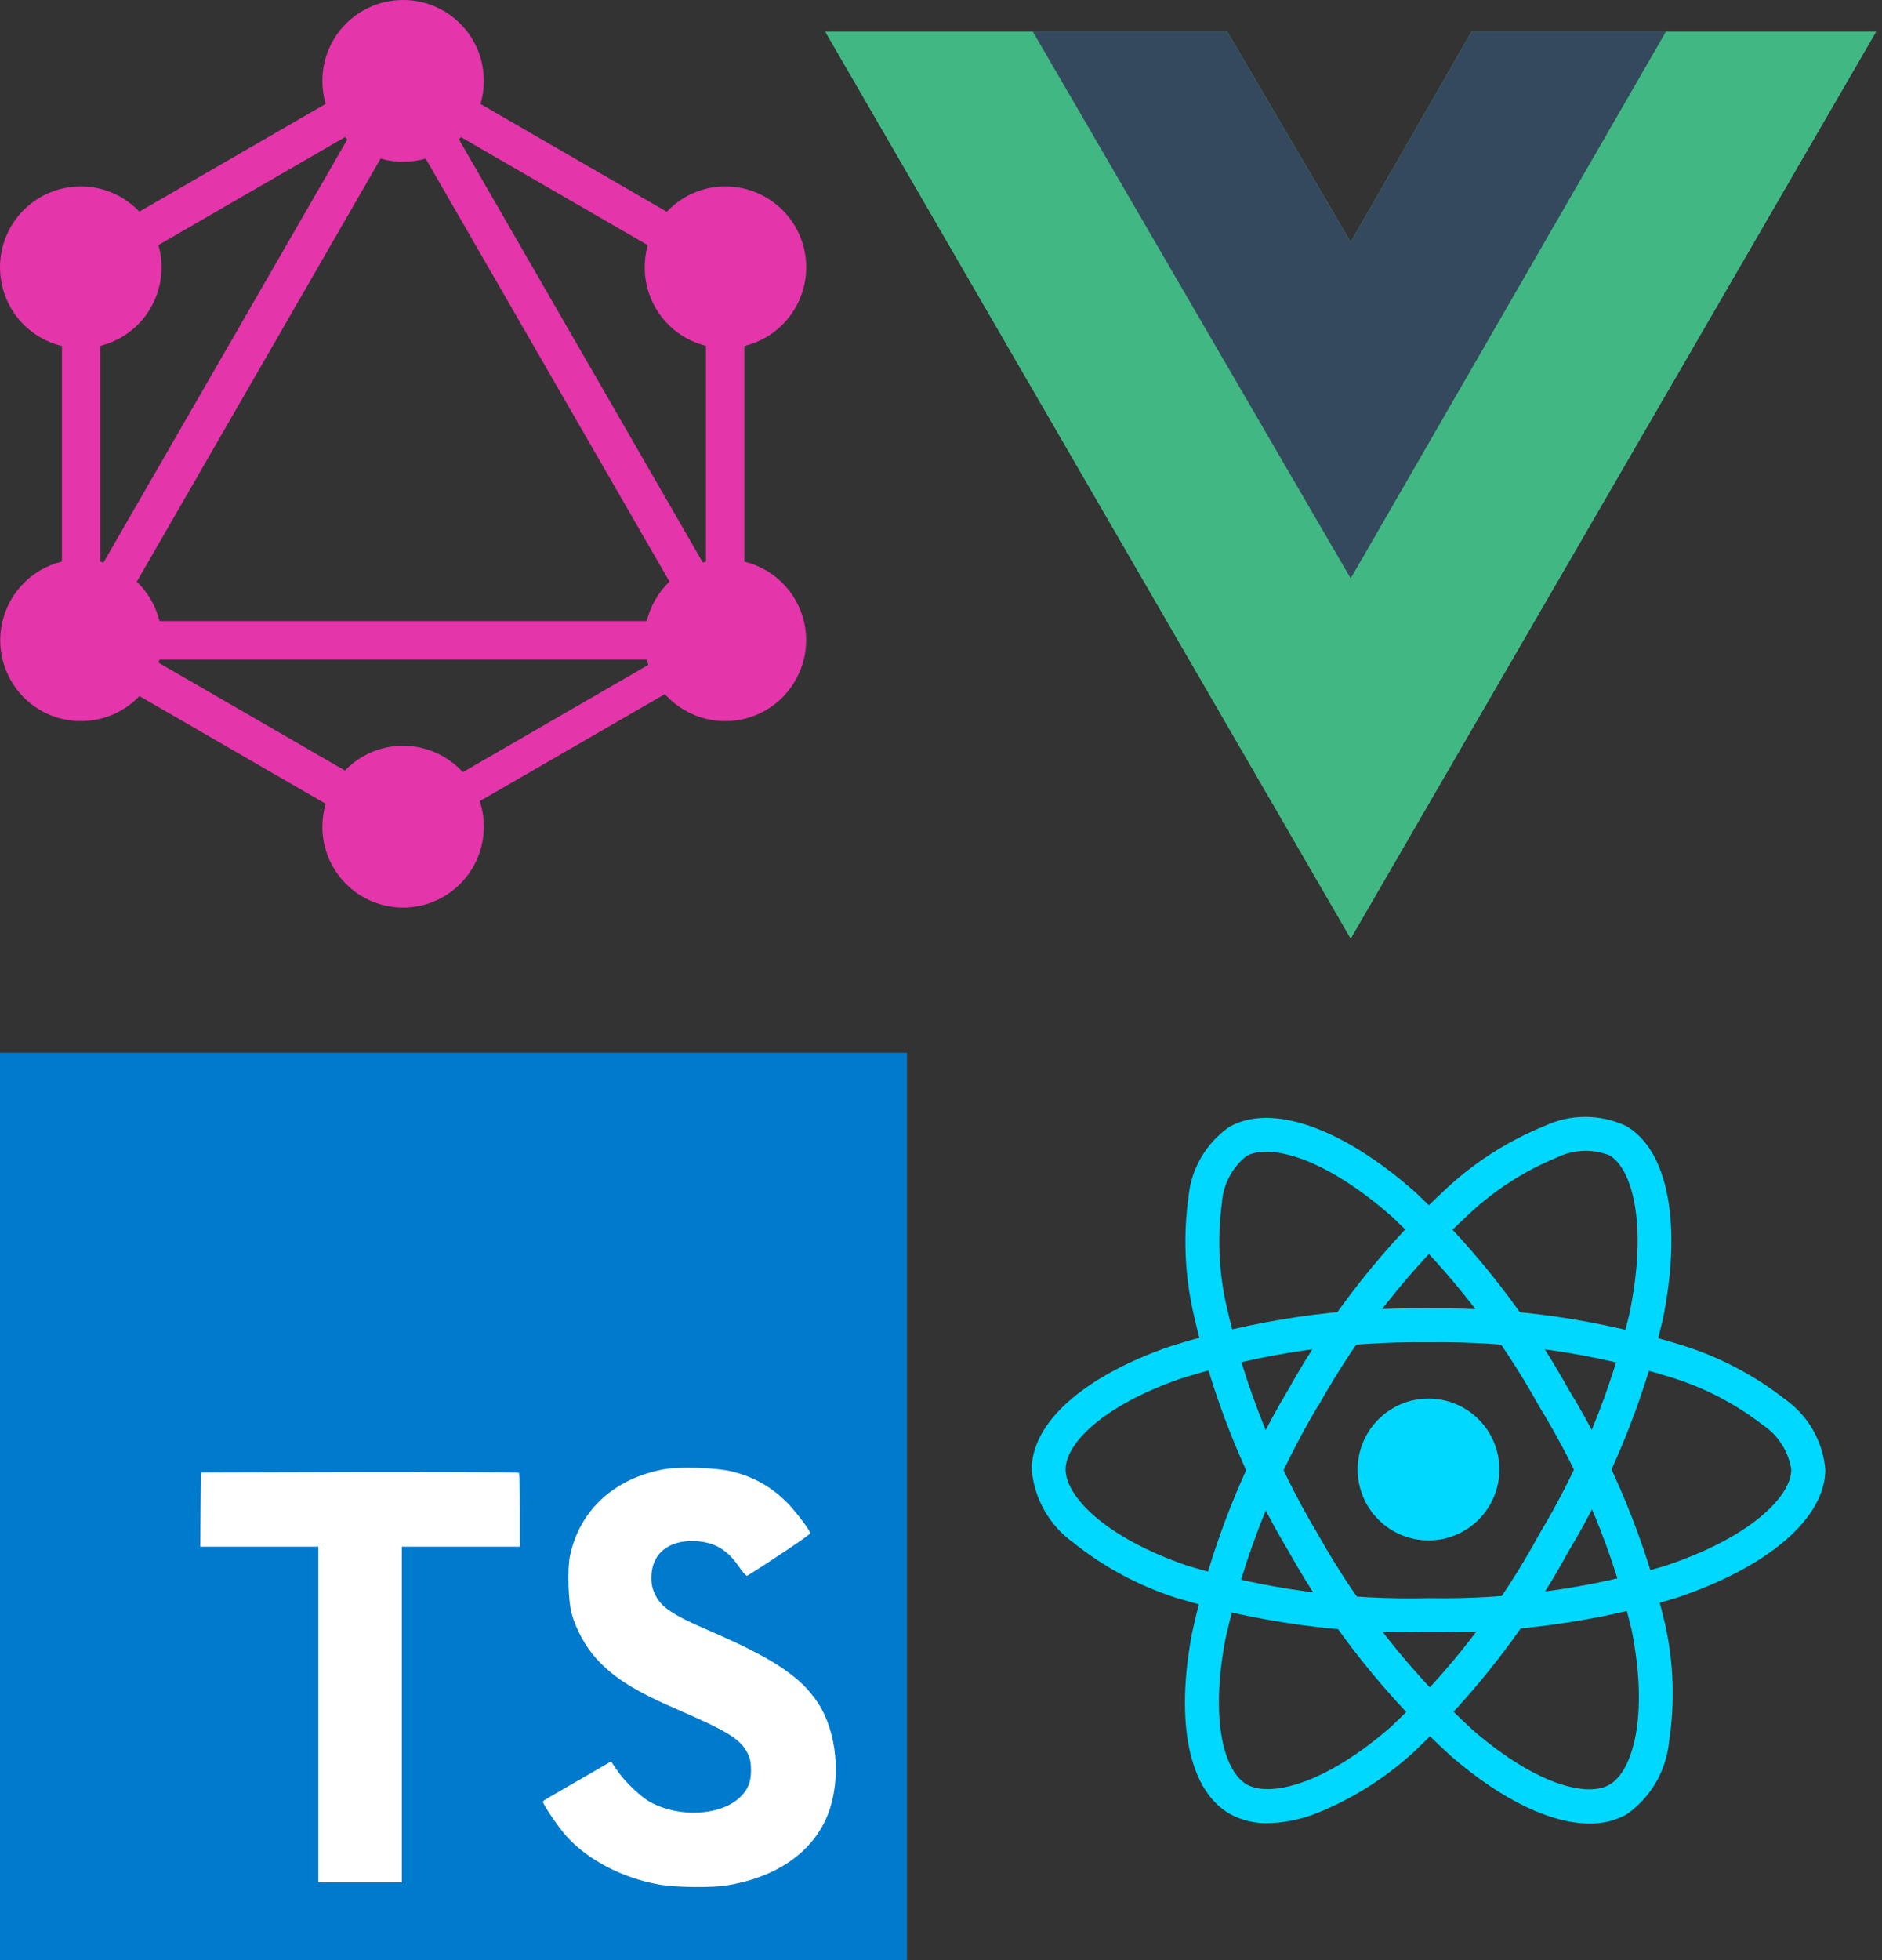 <svg
  width="415"
  height="432"
  viewBox="0 0 415 432"
  fill="none"
  xmlns="http://www.w3.org/2000/svg"
>
<rect x="0" y="0" width="415" height="432" fill="#333333" stroke="none"/>
<path d="M0 332V432H200V232H0V332Z" fill="#007ACC" />
<path
    d="M44.227 332.664L44.164 340.854H70.195V414.823H88.609V340.854H114.641V332.823C114.641 328.377 114.545 324.663 114.419 324.568C114.323 324.441 98.482 324.377 79.276 324.409L44.323 324.505L44.228 332.663L44.227 332.664Z"
    fill="white"
  />
<path
    d="M161.38 324.272C166.459 325.542 170.333 327.795 173.888 331.478C175.73 333.447 178.459 337.034 178.682 337.891C178.744 338.145 170.047 343.987 164.777 347.256C164.587 347.384 163.824 346.558 162.967 345.288C160.396 341.542 157.698 339.923 153.57 339.638C147.508 339.224 143.602 342.399 143.634 347.7C143.634 349.256 143.856 350.177 144.491 351.447C145.825 354.209 148.301 355.859 156.079 359.224C170.396 365.384 176.523 369.447 180.333 375.224C184.587 381.67 185.539 391.955 182.65 399.605C179.476 407.923 171.603 413.574 160.523 415.447C157.094 416.05 148.968 415.955 145.285 415.288C137.254 413.859 129.634 409.891 124.936 404.685C123.094 402.653 119.507 397.352 119.73 396.97C119.825 396.844 120.65 396.336 121.57 395.796C122.459 395.288 125.825 393.351 128.999 391.51L134.745 388.177L135.952 389.955C137.634 392.526 141.316 396.05 143.539 397.224C149.919 400.59 158.682 400.113 162.999 396.24C164.841 394.558 165.602 392.812 165.602 390.24C165.602 387.923 165.316 386.907 164.11 385.162C162.555 382.939 159.38 381.066 150.364 377.162C140.047 372.716 135.602 369.955 131.539 365.573C129.19 363.034 126.967 358.97 126.047 355.573C125.285 352.748 125.094 345.669 125.698 342.812C127.825 332.843 135.348 325.891 146.205 323.827C149.729 323.161 157.919 323.415 161.38 324.273V324.272Z"
    fill="white"
  />
<g clip-path="url(#clip0)">
<path
      d="M367.344 7H413.679L297.841 206.819L182.004 7H270.62L297.841 53.335L324.484 7H367.344Z"
      fill="#41B883"
    />
<path
      d="M182.004 7L297.841 206.819L413.679 7H367.344L297.841 126.891L227.76 7H182.004Z"
      fill="#41B883"
    />
<path
      d="M227.759 7L297.84 127.471L367.342 7H324.483L297.84 53.335L270.618 7H227.759Z"
      fill="#35495E"
    />
</g>
<path
    d="M315 339.463C323.629 339.463 330.625 332.467 330.625 323.837C330.625 315.208 323.629 308.212 315 308.212C306.371 308.212 299.375 315.208 299.375 323.837C299.375 332.467 306.371 339.463 315 339.463Z"
    fill="#00D8FF"
  />
<path
    d="M315 359.662C296.22 360.117 277.486 357.585 259.5 352.163C251.191 349.529 243.442 345.38 236.644 339.925C234.05 338.062 231.889 335.659 230.311 332.882C228.733 330.105 227.774 327.02 227.5 323.837C227.5 313.506 238.85 303.381 257.862 296.756C276.33 290.886 295.625 288.041 315 288.331C334.117 288.064 353.153 290.858 371.387 296.606C379.389 299.157 386.876 303.106 393.5 308.269C396.05 310.045 398.178 312.361 399.733 315.051C401.288 317.742 402.233 320.741 402.5 323.837C402.5 334.575 389.812 345.456 369.375 352.219C351.737 357.465 333.399 359.975 315 359.662ZM315 295.806C296.463 295.558 278.005 298.263 260.319 303.819C242.819 309.925 234.975 318.275 234.975 323.819C234.975 329.619 243.406 338.738 261.919 345.069C279.125 350.23 297.041 352.633 315 352.188C332.603 352.502 350.15 350.121 367.031 345.125C386.25 338.756 395 329.625 395 323.837C394.685 321.851 393.961 319.952 392.874 318.26C391.788 316.568 390.362 315.12 388.688 314.006C382.761 309.426 376.073 305.926 368.931 303.669C351.488 298.192 333.281 295.538 315 295.806Z"
    fill="#00D8FF"
  />
<path
    d="M279.5 401.769C276.584 401.836 273.703 401.128 271.15 399.719C262.2 394.556 259.1 379.669 262.856 359.888C266.998 340.957 274.174 322.821 284.106 306.181C293.423 289.488 305.351 274.393 319.438 261.469C325.645 255.811 332.805 251.297 340.588 248.137C343.402 246.818 346.473 246.135 349.581 246.135C352.69 246.135 355.76 246.818 358.575 248.137C367.881 253.5 370.963 269.925 366.619 291.006C362.349 308.91 355.36 326.053 345.894 341.838C336.905 358.333 325.352 373.297 311.669 386.169C305.236 392.049 297.771 396.687 289.65 399.85C286.399 401.057 282.967 401.705 279.5 401.769ZM290.581 309.894C281.107 325.827 274.229 343.167 270.206 361.263C266.75 379.481 270.069 390.438 274.894 393.225C279.894 396.119 292.031 393.375 306.769 380.5C319.831 368.168 330.858 353.845 339.438 338.063C348.506 322.972 355.211 306.582 359.319 289.463C363.406 269.619 359.875 257.469 354.863 254.581C352.984 253.861 350.976 253.539 348.967 253.635C346.957 253.731 344.989 254.242 343.188 255.137C336.261 257.996 329.892 262.054 324.375 267.125C310.917 279.505 299.523 293.956 290.625 309.931L290.581 309.894Z"
    fill="#00D8FF"
  />
<path
    d="M350.481 401.85C342.013 401.85 331.256 396.725 320.056 387.094C305.723 374.052 293.594 358.777 284.138 341.862C274.33 325.452 267.21 307.578 263.05 288.919C261.246 280.709 260.911 272.245 262.063 263.919C262.329 260.83 263.269 257.837 264.818 255.152C266.366 252.466 268.485 250.153 271.025 248.375C280.319 242.994 296.088 248.525 312.181 262.812C325.56 275.451 336.921 290.067 345.869 306.15C355.671 322.177 362.864 339.66 367.181 357.944C369.063 366.454 369.354 375.24 368.038 383.856C367.724 387.034 366.728 390.106 365.116 392.862C363.504 395.619 361.316 397.994 358.7 399.825C356.189 401.217 353.352 401.916 350.481 401.85ZM290.606 338.1C299.678 354.265 311.264 368.883 324.931 381.406C338.988 393.5 350.138 396.1 354.931 393.281C359.931 390.375 363.619 378.512 359.819 359.319C355.656 341.862 348.756 325.174 339.375 309.875C330.836 294.482 319.992 280.487 307.219 268.375C292.069 254.925 279.781 251.919 274.775 254.819C273.215 256.087 271.934 257.665 271.014 259.452C270.095 261.24 269.556 263.199 269.431 265.206C268.438 272.632 268.761 280.174 270.388 287.487C274.389 305.332 281.217 322.423 290.613 338.112L290.606 338.1Z"
    fill="#00D8FF"
  />
<path
    fill-rule="evenodd"
    clip-rule="evenodd"
    d="M105.957 22.919L147.031 46.664C148.216 45.408 149.577 44.33 151.071 43.463C159.589 38.559 170.454 41.471 175.402 50C180.299 58.529 177.392 69.407 168.873 74.361C167.391 75.216 165.793 75.853 164.129 76.253V123.759C165.775 124.159 167.355 124.792 168.822 125.638C177.392 130.592 180.299 141.471 175.352 150C170.454 158.529 159.538 161.44 151.02 156.537C149.369 155.589 147.883 154.381 146.617 152.959L105.793 176.557C106.391 178.37 106.695 180.266 106.692 182.175C106.692 191.981 98.736 200 88.89 200C79.045 200 71.088 192.032 71.088 182.175C71.088 180.423 71.34 178.731 71.808 177.132L30.746 153.394C29.573 154.626 28.232 155.684 26.761 156.537C18.192 161.44 7.327 158.529 2.429 150C-2.467 141.471 0.44 130.592 8.958 125.638C10.426 124.792 12.006 124.159 13.652 123.759V76.253C11.988 75.853 10.39 75.216 8.908 74.361C0.389 69.459 -2.519 58.529 2.379 50C7.276 41.471 18.191 38.559 26.71 43.463C28.195 44.325 29.549 45.396 30.731 46.644L71.816 22.893C71.332 21.247 71.087 19.54 71.088 17.824C71.088 7.968 79.045 0 88.89 0C98.736 0 106.692 7.967 106.692 17.824C106.692 19.596 106.436 21.305 105.957 22.919ZM101.678 30.235L142.849 54.035C142.194 56.33 142.006 58.733 142.297 61.102C142.587 63.471 143.351 65.757 144.542 67.824C147.048 72.189 151.131 75.083 155.662 76.211V123.777C155.431 123.833 155.201 123.895 154.972 123.96L101.199 30.712C101.362 30.556 101.522 30.397 101.678 30.236V30.235ZM76.593 30.722L22.82 123.969C22.588 123.902 22.354 123.839 22.119 123.781V76.211C26.65 75.083 30.733 72.189 33.239 67.824C34.432 65.753 35.197 63.462 35.486 61.088C35.776 58.715 35.585 56.307 34.924 54.009L76.084 30.216C76.25 30.388 76.42 30.556 76.593 30.721V30.722ZM93.865 34.946L147.624 128.172C146.393 129.349 145.337 130.697 144.49 132.175C143.645 133.644 143.014 135.227 142.614 136.874H35.168C34.768 135.227 34.136 133.644 33.29 132.175C32.44 130.707 31.387 129.367 30.161 128.195L83.931 34.95C85.543 35.415 87.213 35.65 88.89 35.648C90.618 35.648 92.286 35.404 93.865 34.946ZM102.056 170.167L142.96 146.521C142.837 146.135 142.728 145.745 142.631 145.352H35.145C35.088 145.583 35.026 145.813 34.961 146.042L76.065 169.804C77.725 168.076 79.717 166.702 81.921 165.764C84.125 164.827 86.496 164.347 88.89 164.351C91.369 164.347 93.821 164.862 96.088 165.864C98.356 166.865 100.388 168.331 102.056 170.167Z"
    fill="#E535AB"
  />
<defs>
<clipPath id="clip0">
<rect width="231.68" height="200" fill="white" transform="translate(182 7)" />
</clipPath>
</defs>
</svg>
